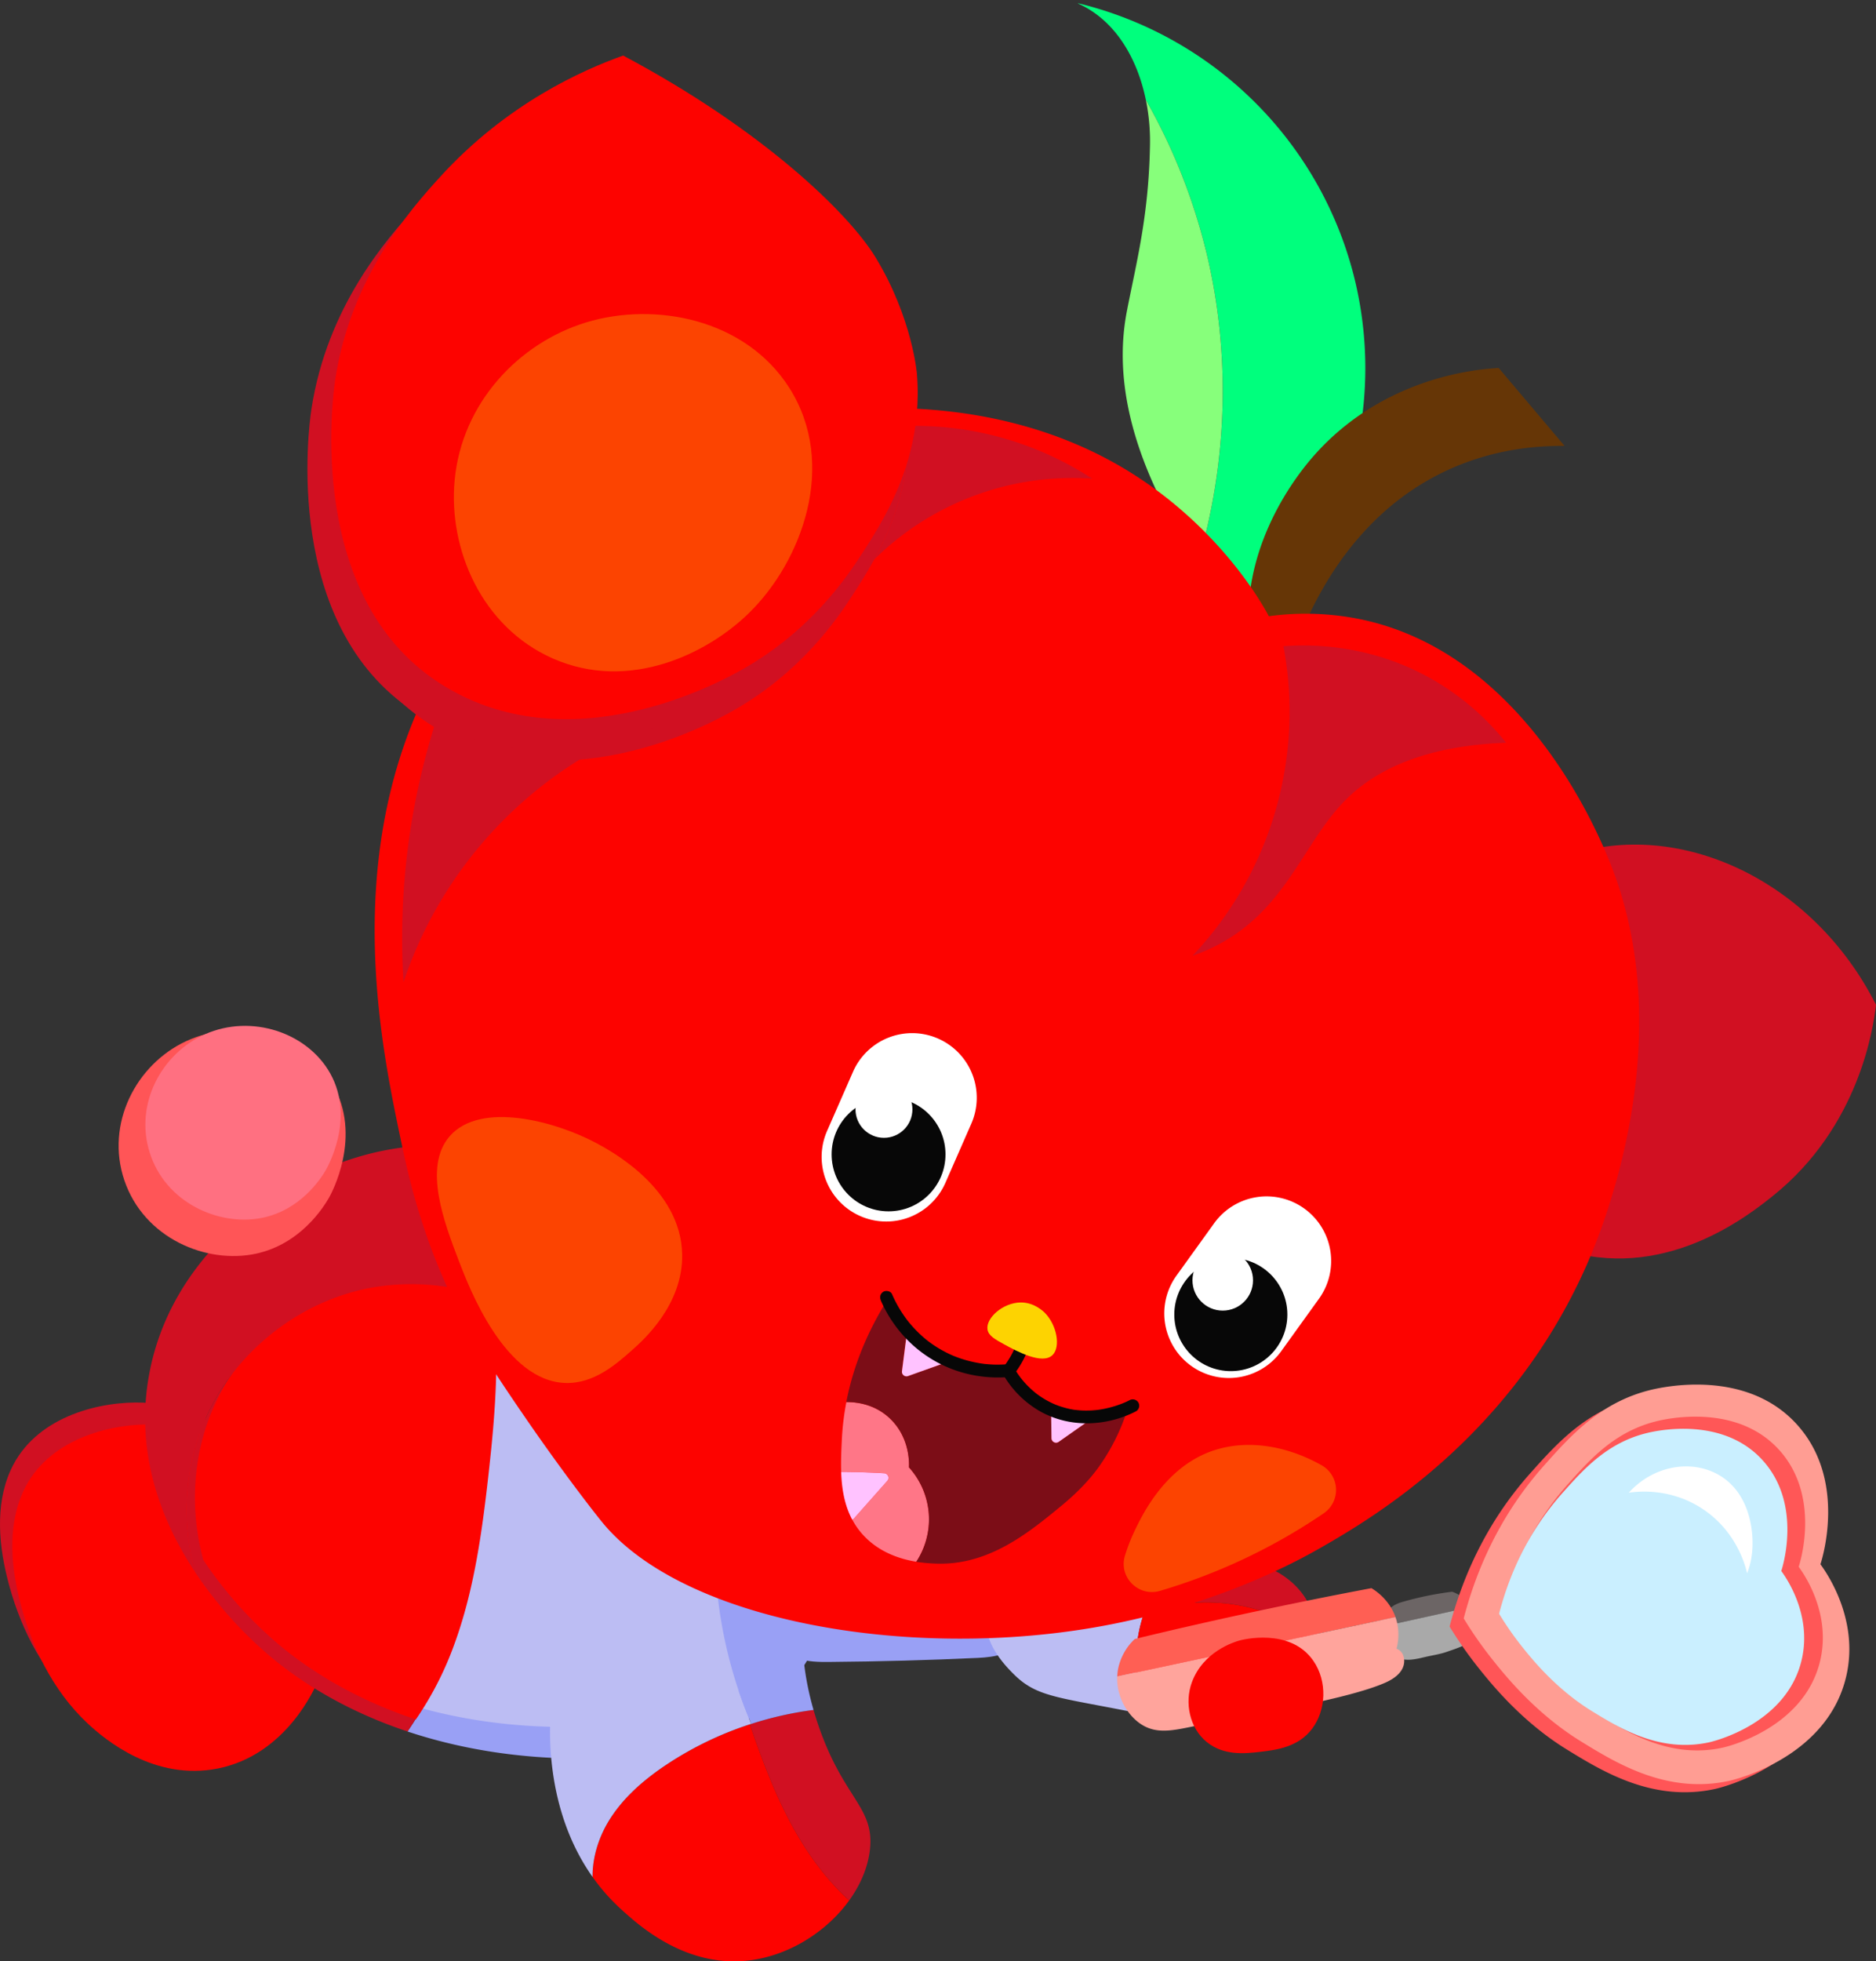 <svg id="레이어_1" data-name="레이어 1" xmlns="http://www.w3.org/2000/svg" viewBox="0 0 1458.77 1524.38"><rect x="0" y="0" width="1458.77" height="1524.38" fill="#333333" stroke="none"/><defs>
<style>
.cls-1-red-level-four{fill:#99a0f5;}
.cls-2-red-level-four{fill:#bcbdf3;}
.cls-3-red-level-four{fill:#d11022;}
.cls-4-red-level-four{fill:#fd0300;}
.cls-5-red-level-four{fill:#87ff7b;}
.cls-6-red-level-four{fill:#00ff7d;}
.cls-7-red-level-four{fill:#663606;}
.cls-8-red-level-four{fill:#fc4401;}
.cls-9-red-level-four{fill:#ff7687;}
.cls-10-red-level-four{fill:#7c0d17;}
.cls-11-red-level-four{fill:#ffc2ff;}
.cls-12-red-level-four{fill:#fff;}
.cls-13-red-level-four{fill:#070707;}
.cls-14-red-level-four{fill:#fdd301;}
.cls-15-red-level-four{fill:#ff5557;}
.cls-16-red-level-four{fill:#ff7081;}
.cls-17-red-level-four{fill:#6c6565;}
.cls-18-red-level-four{fill:#a9a9a9;}
.cls-19-red-level-four{fill:#ff9d93;}
.cls-20-red-level-four{fill:#ff5757;}
.cls-21-red-level-four{fill:#caefff;}
.cls-22-red-level-four{fill:#ff5f54;}
.cls-23-red-level-four{fill:#ffa49c;}
</style></defs><path class="cls-1-red-level-four" d="M642.7,1161.8C624.16,1035,525.82,962.32,514.17,954c-25.6-18.33-99.13-71-191.25-63.21,28,31,44.65,71.93,51.71,113.4,8.6,50.51,4.28,102.26-1.48,153.17-5,44.47-11.24,89.24-26.79,131.21a255.3,255.3,0,0,1-29.48,57.18c43,14.3,88.82,21,134.13,21,66.58.11,140.72-18.15,175.77-74.75C654.62,1247.06,647.92,1197.48,642.7,1161.8Z"/><path class="cls-2-red-level-four" d="M643.49,1127.08c-25.06-125.63-127-193.18-139.09-200.9-26.52-17-102.66-65.74-194.27-53.24,29.54,29.46,48.32,69.52,57.51,110.58,11.19,50,9.55,101.89,6.43,153-2.72,44.67-6.61,89.71-20,132.42a255.81,255.81,0,0,1-26.49,58.63c43.64,12.06,89.78,16.34,135,14.08,66.49-3.32,139.6-25.4,171.67-83.73C659.8,1211.61,650.55,1162.45,643.49,1127.08Z"/><path class="cls-3-red-level-four" d="M635.28,1337.71q-1.47-4.49-2.68-8.72a269.22,269.22,0,0,0-49.52,11.16c9.4,27.29,19.48,54.39,33.36,79.65,11.61,21.15,26.13,41.07,43.91,57.23,8.82-12.24,14.62-25.87,16.12-39.62C680.15,1403.73,655,1398,635.28,1337.71Z"/><path class="cls-4-red-level-four" d="M583.08,1340.15a266.39,266.39,0,0,0-64.24,30.95c-18.18,12-35.18,26.67-46.24,45.45-7.48,12.73-12,27.59-11.83,42.24a155.15,155.15,0,0,0,22.38,25.28c13.87,12.59,51.15,46.45,101.39,39.34,30.53-4.33,58.8-22.79,75.81-46.38-17.78-16.16-32.3-36.08-43.91-57.23C602.56,1394.54,592.48,1367.44,583.08,1340.15Z"/><path class="cls-2-red-level-four" d="M556.15,1185.84c-14.16-3.86-29-4.68-42.88-1.52-72,16.41-83.8,132.06-84.77,142.87-1.23,13.79-5.55,78.19,32.27,131.6-.13-14.65,4.35-29.51,11.83-42.24,11.06-18.78,28.06-33.42,46.24-45.45a266.58,266.58,0,0,1,65.31-31.29A353.6,353.6,0,0,1,556.15,1185.84Z"/><path class="cls-1-red-level-four" d="M608,1218.69c-12.58-15.45-31.48-27.29-51.8-32.85a353.6,353.6,0,0,0,28,154A268.67,268.67,0,0,1,632.6,1329C615.86,1270.91,632.26,1248.56,608,1218.69Z"/><path class="cls-5-red-level-four" d="M1062.39,1142.88c.32.22.61.45.92.68l-.18-.33Z"/><path class="cls-3-red-level-four" d="M238.18,1288.34c-2.81,6.79-25.19,58.54-78.29,69.19-48.87,9.8-87.41-21.91-101.61-35.28C31.28,1296.83,14.4,1262,5.52,1226c-7.19-29.16-9.1-61.41,5-87.91,20.27-38,68.32-49.28,101.06-47.93,73.58,3,111.71,75.23,116.43,84.53C235.26,1188.92,259.52,1236.69,238.18,1288.34Z"/><path class="cls-4-red-level-four" d="M247.75,1305.3c-2.81,6.79-25.19,58.54-78.29,69.2-48.86,9.8-87.41-21.92-101.61-35.29C40.85,1313.79,24,1279,15.1,1243c-7.19-29.15-9.1-61.41,5-87.91,20.27-38,68.33-49.28,101.07-47.92,73.58,3,111.7,75.22,116.42,84.52C244.84,1205.88,269.1,1253.66,247.75,1305.3Z"/><path class="cls-3-red-level-four" d="M285.24,1001.49C230.38,1012.8,182,1052,159.53,1103.27c-16.21,37-18.63,79.64-7.89,118.53a315.86,315.86,0,0,0,62.61,69c30.55,24.5,65.51,42.57,102.63,54.93a255.3,255.3,0,0,0,29.48-57.18c15.55-42,21.76-86.74,26.79-131.21,5.66-50,9.91-100.82,1.92-150.48A177.24,177.24,0,0,0,285.24,1001.49Z"/><path class="cls-4-red-level-four" d="M291.72,992.14c-54.87,11.31-103.23,50.47-125.71,101.78-16.21,37-18.64,79.63-7.89,118.53a315.53,315.53,0,0,0,62.6,69c30.56,24.51,65.51,42.58,102.64,54.94a256.21,256.21,0,0,0,29.48-57.19c15.54-42,21.76-86.73,26.79-131.2,5.65-50,9.91-100.83,1.91-150.48C352.67,988.17,321.45,986,291.72,992.14Z"/><path class="cls-3-red-level-four" d="M322.92,890.77A220.72,220.72,0,0,0,278,899.33c-69.15,20.75-146,79.78-162.15,169.56-11,61,9.85,113.69,35.82,152.91-10.74-38.89-8.32-81.52,7.89-118.53C182,1052,230.38,1012.8,285.24,1001.49a177.24,177.24,0,0,1,89.83,5.37c-.15-.9-.29-1.79-.44-2.69C367.57,962.7,350.89,921.72,322.92,890.77Z"/><path class="cls-3-red-level-four" d="M1014.89,1241.77c-18.52-28.52-58.71-35-97.43-33.52a124.54,124.54,0,0,0-28.07,46c44.56-17.26,98.21-9,135.39,21.07C1024.52,1265.43,1022.29,1253.16,1014.89,1241.77Z"/><path class="cls-1-red-level-four" d="M643.51,1242.21c-5.13-.13-16-.51-26,6.11-2.18,1.43-14.61,9.63-13.71,21.43.67,8.65,7.83,15.7,15.91,18.85s17,3.16,25.67,3.09q57.52-.46,115-3.14c12.88-.6,28.3-2.93,33.53-14.71,4.09-9.2-3.58-22.33-12.58-29-9.36-7-19.6-6.42-33.86-6C712.78,1239.74,678.16,1243.07,643.51,1242.21Z"/><path class="cls-2-red-level-four" d="M886,1266.57a122.88,122.88,0,0,1,31.49-58.32c-38,1.43-74.54,10.47-87.84,13.76-54,13.35-60.26,29.43-61.68,35.3-4.59,18.89,14.79,38.36,19.95,43.54,18.91,19,35.28,17.94,102.31,31.71A122.81,122.81,0,0,1,886,1266.57Z"/><path class="cls-6-red-level-four" d="M1051.11,208.26A292.14,292.14,0,0,0,838.17,2.49l.28.33c29,13.07,45.94,42.72,52.54,74.77a460.47,460.47,0,0,1,47.15,118.87c19.11,79.24,16.32,163.45-6.83,241.56A662.87,662.87,0,0,0,973.74,495,292.13,292.13,0,0,0,1051.11,208.26Z"/><path class="cls-5-red-level-four" d="M938.14,196.46A460.47,460.47,0,0,0,891,77.59a159.22,159.22,0,0,1,3.23,34.46c-.88,55.89-10.73,92.32-18,129.93-8.53,44.32-3.06,108,55.07,196C954.46,359.91,957.25,275.7,938.14,196.46Z"/><path class="cls-3-red-level-four" d="M1221.61,973.12c-66.81-18.19-118-80.07-118.33-153.8-.32-79.58,61.24-136,117.1-154.74,83.79-28.05,188.41,17.65,238.39,116.34-2,17.49-12.86,94.66-80.2,148.56C1360.89,943.63,1298.13,994,1221.61,973.12Z"/><path class="cls-7-red-level-four" d="M972.44,505c-12-78.89,39.16-139.45,49.37-151,54.73-61.88,128.85-67.23,143.57-68l51.22,60.58c-24.49-.27-56.61,3.19-90,18.37-109.84,49.93-132.46,180.81-134.84,196A166.39,166.39,0,0,1,972.44,505Z"/><path class="cls-4-red-level-four" d="M468.64,1183.55c-6.53-7.9-31.74-40.35-59.94-81.4-9.07-13.2-27.67-40.27-40.86-62.89-37.59-64.46-50.34-125.43-56.4-154.37-17.2-82.29-53.74-256.21,53.91-403.53C459.41,352.63,602.2,326.15,622.59,322.7c26.68-4.51,147.83-22.22,254.69,43.39,57.5,35.3,93.72,83.79,109.38,112.84a170.7,170.7,0,0,1,15.77,40.31,163,163,0,0,1,.14,73.34q-8-56.82-15.91-113.65a212.74,212.74,0,0,1,72.6,2.65c125,26.9,182,163.22,191.2,185.24,58.92,141.09-7.33,295.16-16.57,316.15-58.93,133.84-166.7,197-207.68,220.4-18.43,10.51-83.09,45.87-176.68,61.75C703.25,1289.94,531.38,1259.5,468.64,1183.55Z"/><path class="cls-8-red-level-four" d="M349.68,883.09c24.16-27.7,82.85-11.27,113.65,5.15,11.41,6.09,66.23,35.32,67.12,86.78.68,39.15-30.3,66.64-38.8,74.18-12.25,10.87-29.6,26.27-51.78,25.68-47.2-1.26-75-73.87-82.83-94.27C345.42,950.29,328.84,907,349.68,883.09Z"/><path class="cls-9-red-level-four" d="M706.85,1140.49c.16-3,.87-23.14-14.86-38.06-11-10.39-24.12-12.75-33.85-12.73a206.45,206.45,0,0,0-3.52,29c-.4,8.13-.81,16.68-.51,25.23,3.58,0,7.19,0,10.86.14q11.61.26,22.63.91a3.55,3.55,0,0,1,2.44,5.89l-25.85,29.2a3.53,3.53,0,0,1-1.48,1,57.72,57.72,0,0,0,9.2,12.75c12.42,13.05,28.45,18,40.64,20a60.1,60.1,0,0,0-5.7-73.35Z"/><path class="cls-10-red-level-four" d="M844.74,1101.53a3.51,3.51,0,0,1-1,4.69l-20.55,14.43a3.54,3.54,0,0,1-5.57-2.84l-.32-22.16a71.06,71.06,0,0,1-13-7.22,82.59,82.59,0,0,1-21.79-23,72.09,72.09,0,0,1-31.86-2,73.67,73.67,0,0,1-14.19-5.88,3.43,3.43,0,0,1-2,1.77l-28.45,10.18a3.53,3.53,0,0,1-4.7-3.78q1.8-14.1,3.61-28.19a3.52,3.52,0,0,1,4.22-3,124.54,124.54,0,0,1-17.06-27.49c-13.37,20.61-27.44,48.68-34,82.65,9.73,0,22.88,2.34,33.85,12.73,15.73,14.92,15,35,14.86,38.06a60.1,60.1,0,0,1,5.7,73.35,118,118,0,0,0,14.83,1.4c41.24,1.76,72.4-23.85,97.91-44.82,16.15-13.28,24.75-24.17,28.86-29.84a159.56,159.56,0,0,0,22.22-44A89.33,89.33,0,0,1,844.74,1101.53Z"/><path class="cls-11-red-level-four" d="M823.2,1120.65l20.55-14.43a3.51,3.51,0,0,0,1-4.69,74.5,74.5,0,0,1-27.43-5.88l.32,22.16A3.54,3.54,0,0,0,823.2,1120.65Z"/><path class="cls-11-red-level-four" d="M705,1037.53q-1.82,14.1-3.61,28.19a3.53,3.53,0,0,0,4.7,3.78l28.45-10.18a3.43,3.43,0,0,0,2-1.77,92.92,92.92,0,0,1-27.29-23A3.52,3.52,0,0,0,705,1037.53Z"/><path class="cls-11-red-level-four" d="M690,1150.91a3.55,3.55,0,0,0-2.44-5.89q-11-.64-22.63-.91c-3.67-.09-7.28-.12-10.86-.14.44,12.83,2.49,25.66,8.6,37.12a3.53,3.53,0,0,0,1.48-1Z"/><path class="cls-12-red-level-four" d="M729.45,807.2A50.22,50.22,0,0,0,663.3,833l-20.17,46a50.21,50.21,0,0,0,92,40.34l20.16-46A50.21,50.21,0,0,0,729.45,807.2Z"/><circle class="cls-13-red-level-four" cx="690.94" cy="897.2" r="44.27"/><circle class="cls-12-red-level-four" cx="687.36" cy="862.21" r="22.13"/><path class="cls-12-red-level-four" d="M1014.22,939.31a50.21,50.21,0,0,0-70.08,11.41L914.8,991.47a50.21,50.21,0,1,0,81.5,58.67l29.34-40.75A50.2,50.2,0,0,0,1014.22,939.31Z"/><circle class="cls-13-red-level-four" cx="957.09" cy="1021.7" r="43.96"/><circle class="cls-12-red-level-four" cx="950.8" cy="995.09" r="23.54"/><path class="cls-13-red-level-four" d="M794.07,1029.81a72.53,72.53,0,0,1-1.87,9c-.4,1.44-.85,2.87-1.33,4.29q-.39,1.11-.81,2.22c-.14.37-.28.74-.43,1.1-.06.15-.47,1.14-.13.34a73.3,73.3,0,0,1-4,8q-1.2,2-2.52,4c-.39.59-.8,1.17-1.21,1.74l-.7,1c-.11.14-.94,1.21-.37.49-1.61,2-2.15,5.08,0,7.06,1.79,1.65,5.34,2.19,7.06,0a77.56,77.56,0,0,0,16-36.58c.37-2.58-.63-5.49-3.48-6.14-2.37-.54-5.75.72-6.15,3.48Z"/><path class="cls-13-red-level-four" d="M685,1010.92a101,101,0,0,0,19.9,29.76A97.62,97.62,0,0,0,758,1069a101.63,101.63,0,0,0,24.57,1.39c2.6-.18,5.12-2.16,5-5-.11-2.55-2.2-5.19-5-5s-5.48.26-8.22.22c-1.78,0-3.57-.11-5.35-.24-1-.07-2-.16-2.93-.26-.45,0-.89-.09-1.34-.15s-2-.27-.83-.1a100.53,100.53,0,0,1-13.73-3c-2.52-.75-5-1.61-7.45-2.56-.64-.25-1.28-.51-1.91-.78l-.25-.11-1-.43c-1.31-.59-2.6-1.21-3.88-1.86a92.21,92.21,0,0,1-12.55-7.71l-1.37-1h0l-.5-.39c-.92-.73-1.83-1.48-2.72-2.24-1.61-1.39-3.18-2.83-4.69-4.32a94.78,94.78,0,0,1-7.83-8.69c-.23-.29-1.17-1.29-.26-.33a10.76,10.76,0,0,1-.7-.93c-.55-.73-1.09-1.47-1.61-2.22q-1.4-2-2.69-4a95.15,95.15,0,0,1-7.13-13.46c-1-2.41-4.76-3.13-6.83-1.79-2.5,1.61-2.9,4.25-1.8,6.83Z"/><path class="cls-13-red-level-four" d="M779.89,1068a77.33,77.33,0,0,0,30.51,29.81c17.73,9.34,38.41,10.66,57.55,5.16a83,83,0,0,0,15.43-6.1,5,5,0,0,0,1.79-6.83,5.1,5.1,0,0,0-6.83-1.79c-1.3.68-2.63,1.31-4,1.9l-.69.29c-.2.09,1.21-.49.25-.11l-1.85.74c-1.38.53-2.77,1-4.18,1.47a82.46,82.46,0,0,1-10.26,2.61c-1,.18-1.92.35-2.88.49-.44.07-1.48.18-.46.07l-1.83.21c-2.19.23-4.4.36-6.6.39s-4.52,0-6.77-.22c-.62-.05-1.24-.1-1.85-.17l-.94-.11s-.83-.1-.28,0-.39-.06-.52-.08l-1-.15-1.91-.35a69.85,69.85,0,0,1-7.56-2,54.42,54.42,0,0,1-6.77-2.63,68,68,0,0,1-11.49-6.83c-.25-.18-1.48-1.13-.61-.44l-1.09-.87c-.81-.66-1.59-1.33-2.37-2q-2.12-1.89-4.09-3.93c-1.3-1.35-2.55-2.76-3.75-4.21-.26-.31-.52-.63-.77-.95l-.37-.47c-.55-.69.51.68.15.2-.47-.63-.95-1.26-1.4-1.9a70.64,70.64,0,0,1-4-6.25,5,5,0,0,0-8.62,5Z"/><path class="cls-3-red-level-four" d="M849.25,372A253.4,253.4,0,0,0,754,334.6a250.1,250.1,0,0,0-47.77-3.53c1.63,42.78-12.29,77.88-26.47,103.81A219.65,219.65,0,0,1,849.25,372Z"/><path class="cls-3-red-level-four" d="M420.89,562.28q36.11,3,71.36,6.36A324.37,324.37,0,0,0,313.77,763.39a554.62,554.62,0,0,1,26.56-207.11Q380.11,558.93,420.89,562.28Z"/><path class="cls-3-red-level-four" d="M998,502.25a276,276,0,0,1-70.75,240.62c2.74-1,7.33-2.63,12.8-5.12,58.83-26.86,71.82-80.69,105.28-115,19.53-20,55.24-42.86,125.79-45.48a201.18,201.18,0,0,0-63-52.37C1061.49,500.22,1017.5,500.8,998,502.25Z"/><path class="cls-8-red-level-four" d="M937.81,1129.55c-33.27,14.07-49.56,47.86-55.27,59.69a141.16,141.16,0,0,0-7.78,19.86c-5.11,16.63,10.52,32.27,27.21,27.35a454.72,454.72,0,0,0,127.37-60.3,22,22,0,0,0-1.56-37.27C998.17,1122.19,965.15,1118,937.81,1129.55Z"/><path class="cls-3-red-level-four" d="M673.8,232.6c-50.86-72.33-155.08-96.45-239.23-76.92C358.18,173.42,276.88,232.1,253.31,327.4c-19.55,79.07.8,182.74,79.82,234.77C434,628.58,554.71,561,569.42,552.7c53.79-30.13,82.2-72.76,93.05-89.44,5-7.66,11.15-17.17,17.28-28.38,14.18-25.93,28.1-61,26.47-103.81-.1-2.81-.25-5.63-.5-8.5C704.33,306.24,698.89,268.28,673.8,232.6Z"/><path class="cls-3-red-level-four" d="M662.6,223.48c-21.2-35-88.93-100.14-196.55-157.28-31.42,11.24-90.33,37.14-142.56,94.54-22.6,24.84-69.23,77.44-81.37,157.54-2.18,14.37-22.48,167.43,79.82,234.77,100.87,66.41,221.58-1.22,236.29-9.46,53.78-30.14,82.2-72.77,93-89.45,5-7.66,11.16-17.16,17.29-28.37,14.17-25.93,28.09-61,26.47-103.82-.11-2.8-.26-5.63-.5-8.5C694.53,313.45,690.94,270.33,662.6,223.48Z"/><path class="cls-4-red-level-four" d="M681.1,200.46c-21.2-35.05-88.92-100.15-196.55-157.28C453.14,54.42,394.23,80.32,342,137.72c-22.6,24.84-69.23,77.44-81.37,157.54-2.18,14.37-22.47,167.42,79.82,234.77,100.87,66.41,221.58-1.22,236.29-9.46,53.78-30.14,82.2-72.77,93-89.45,5-7.66,11.15-17.17,17.28-28.38,14.18-25.93,28.09-61,26.47-103.81-.11-2.81-.25-5.63-.5-8.5C713,290.43,709.45,247.3,681.1,200.46Z"/><path class="cls-8-red-level-four" d="M582.27,476.59c-32,31.23-92.82,61.48-152.44,35.17-55.28-24.4-81.3-84.95-76.3-138.5,5.62-60.19,50-106.77,102.23-122.67,53.73-16.34,123.91-2.69,158,50.85C651.67,361.05,623.42,436.47,582.27,476.59Z"/><path class="cls-14-red-level-four" d="M781.09,1045c-7.59-4.15-12.46-6.92-13.21-11.7-1.39-8.93,12.06-20.87,25.81-21,10.55-.08,17.62,6.9,18.88,8.18,9.21,9.39,12.31,26.15,6,32.57C810.62,1061.14,790.34,1050,781.09,1045Z"/><path class="cls-15-red-level-four" d="M255.9,930.76c-4.22,7.37-22,36-56.65,43.59-38.76,8.43-87.38-12-102.59-57.08-14.76-43.76,9-89.77,47.83-107.94,41.42-19.4,92.51-3.6,114,33.07C282.28,883,257.52,927.92,255.9,930.76Z"/><path class="cls-16-red-level-four" d="M252.86,910.25c-3.76,6.25-19.58,30.56-49.51,36.37-33.46,6.5-74.85-12-87-51-11.85-37.88,9.48-77,43.17-91.83,36-15.88,79.56-1.31,97.33,30.61C276.46,869.68,254.32,907.84,252.86,910.25Z"/><path class="cls-4-red-level-four" d="M889.39,1254.26a115.6,115.6,0,0,0-3.42,12.31,122.81,122.81,0,0,0,4.23,66c6.9,1.42,14.35,3,22.39,4.77,33,7.28,42.8,10.52,58.62,6.14,1.79-.49,41.55-12.18,51.57-48.42a73.61,73.61,0,0,0,2-19.72C987.6,1245.31,934,1237,889.39,1254.26Z"/><path class="cls-17-red-level-four" d="M1143.05,1247.71a27.39,27.39,0,0,0-13.86-10.59,248.56,248.56,0,0,0-37.6,7.62c-3.61,1-7.73,2.32-11.43,6a24.43,24.43,0,0,0-6.78,13.82l70.45-15.56Q1143.46,1248.32,1143.05,1247.71Z"/><path class="cls-18-red-level-four" d="M1091.21,1289.73c5.43.83,11-.46,16.31-1.73,6.78-1.61,11.51-2.12,17.42-4.14,11.48-3.93,17.23-5.89,20.42-11.24,4.36-7.31,2.31-17.06-1.53-23.65l-70.45,15.56a22.81,22.81,0,0,0,.64,9.41C1076.46,1282.52,1084.11,1288.65,1091.21,1289.73Z"/><path class="cls-15-red-level-four" d="M1404.59,1222.08c4.9,6.72,30.22,42.86,20.11,86.88-14.6,63.48-87.22,80.61-91,81.44-48.32,10.54-87.73-13.69-115.25-30.61-35.25-21.66-59-51.21-69.24-64.07a309.89,309.89,0,0,1-22-31.55c8.69-33.55,26.12-78,62.31-118.66,20.8-23.33,43.65-49,82.16-58.71,8.72-2.2,77.88-18.43,117.54,30C1424.08,1159.27,1406.19,1217.19,1404.59,1222.08Z"/><path class="cls-19-red-level-four" d="M1415.57,1215.78c4.9,6.72,30.22,42.87,20.1,86.88-14.59,63.48-87.22,80.61-91,81.44-48.32,10.54-87.73-13.69-115.25-30.61-35.25-21.66-59-51.21-69.24-64.07a308.28,308.28,0,0,1-22-31.55c8.69-33.55,26.11-78,62.31-118.66,20.79-23.33,43.65-49,82.15-58.71,8.73-2.2,77.89-18.43,117.55,30C1435.06,1153,1417.16,1210.89,1415.57,1215.78Z"/><path class="cls-20-red-level-four" d="M1398.66,1217.73c4.09,5.61,25.25,35.82,16.8,72.59-12.19,53-72.88,67.36-76,68-40.37,8.81-73.3-11.43-96.3-25.57-29.45-18.1-49.33-42.79-57.84-53.53a256.76,256.76,0,0,1-18.35-26.36c7.25-28,21.81-65.21,52.06-99.15,17.37-19.49,36.47-40.92,68.64-49,7.29-1.84,65.07-15.4,98.21,25C1414.94,1165.25,1400,1213.65,1398.66,1217.73Z"/><path class="cls-21-red-level-four" d="M1385.13,1221c3.88,5.32,23.92,33.92,15.92,68.74-11.54,50.21-69,63.76-72,64.41-38.23,8.33-69.42-10.84-91.19-24.23-27.9-17.14-46.73-40.52-54.79-50.69a244.24,244.24,0,0,1-17.38-25c6.86-26.55,20.65-61.74,49.28-93.86,16.45-18.46,34.53-38.74,65-46.43,6.9-1.75,61.62-14.58,93,23.72C1400.54,1171.29,1386.39,1217.11,1385.13,1221Z"/><path class="cls-22-red-level-four" d="M1066.42,1234.34q-48.4,9.11-98.82,20-43.54,9.42-85.2,19.51a43.84,43.84,0,0,0-13,23.4,41.1,41.1,0,0,0-.62,5.8l216.37-46.18C1080.25,1243,1069.19,1236,1066.42,1234.34Z"/><path class="cls-23-red-level-four" d="M888.4,1340.78c12,7.15,24.61,4,41.73.52,36.46-7.3,115.82-19.84,146.73-33.35,3.23-1.41,12.22-5.58,14.48-13.22a12.53,12.53,0,0,0-.17-8,8.43,8.43,0,0,0-5.25-5.31,42.56,42.56,0,0,0,.14-21.49c-.28-1.07-.6-2.1-1-3.1l-216.37,46.18C868.12,1319.13,877.07,1334,888.4,1340.78Z"/><path class="cls-12-red-level-four" d="M1362.18,1208.75c2.36-17.65-1.33-50.1-27.8-63.58-21.51-10.94-49.74-5.14-67.83,15,6.07-.92,32.65-4.26,58.27,13.18s32.35,43.45,33.74,49.45A61.55,61.55,0,0,0,1362.18,1208.75Z"/><path class="cls-4-red-level-four" d="M1020.27,1343.66c-10.87,14.39-27.95,16.42-40.11,17.87-12.48,1.48-28.69,3.06-41.89-7.67s-17.35-30.47-11.45-46.42c8.79-23.81,32.67-31.21,37-32.41,1.93-.53,39.37-10.31,57.44,15.78C1032.27,1306.76,1031.25,1329.13,1020.27,1343.66Z"/></svg>
